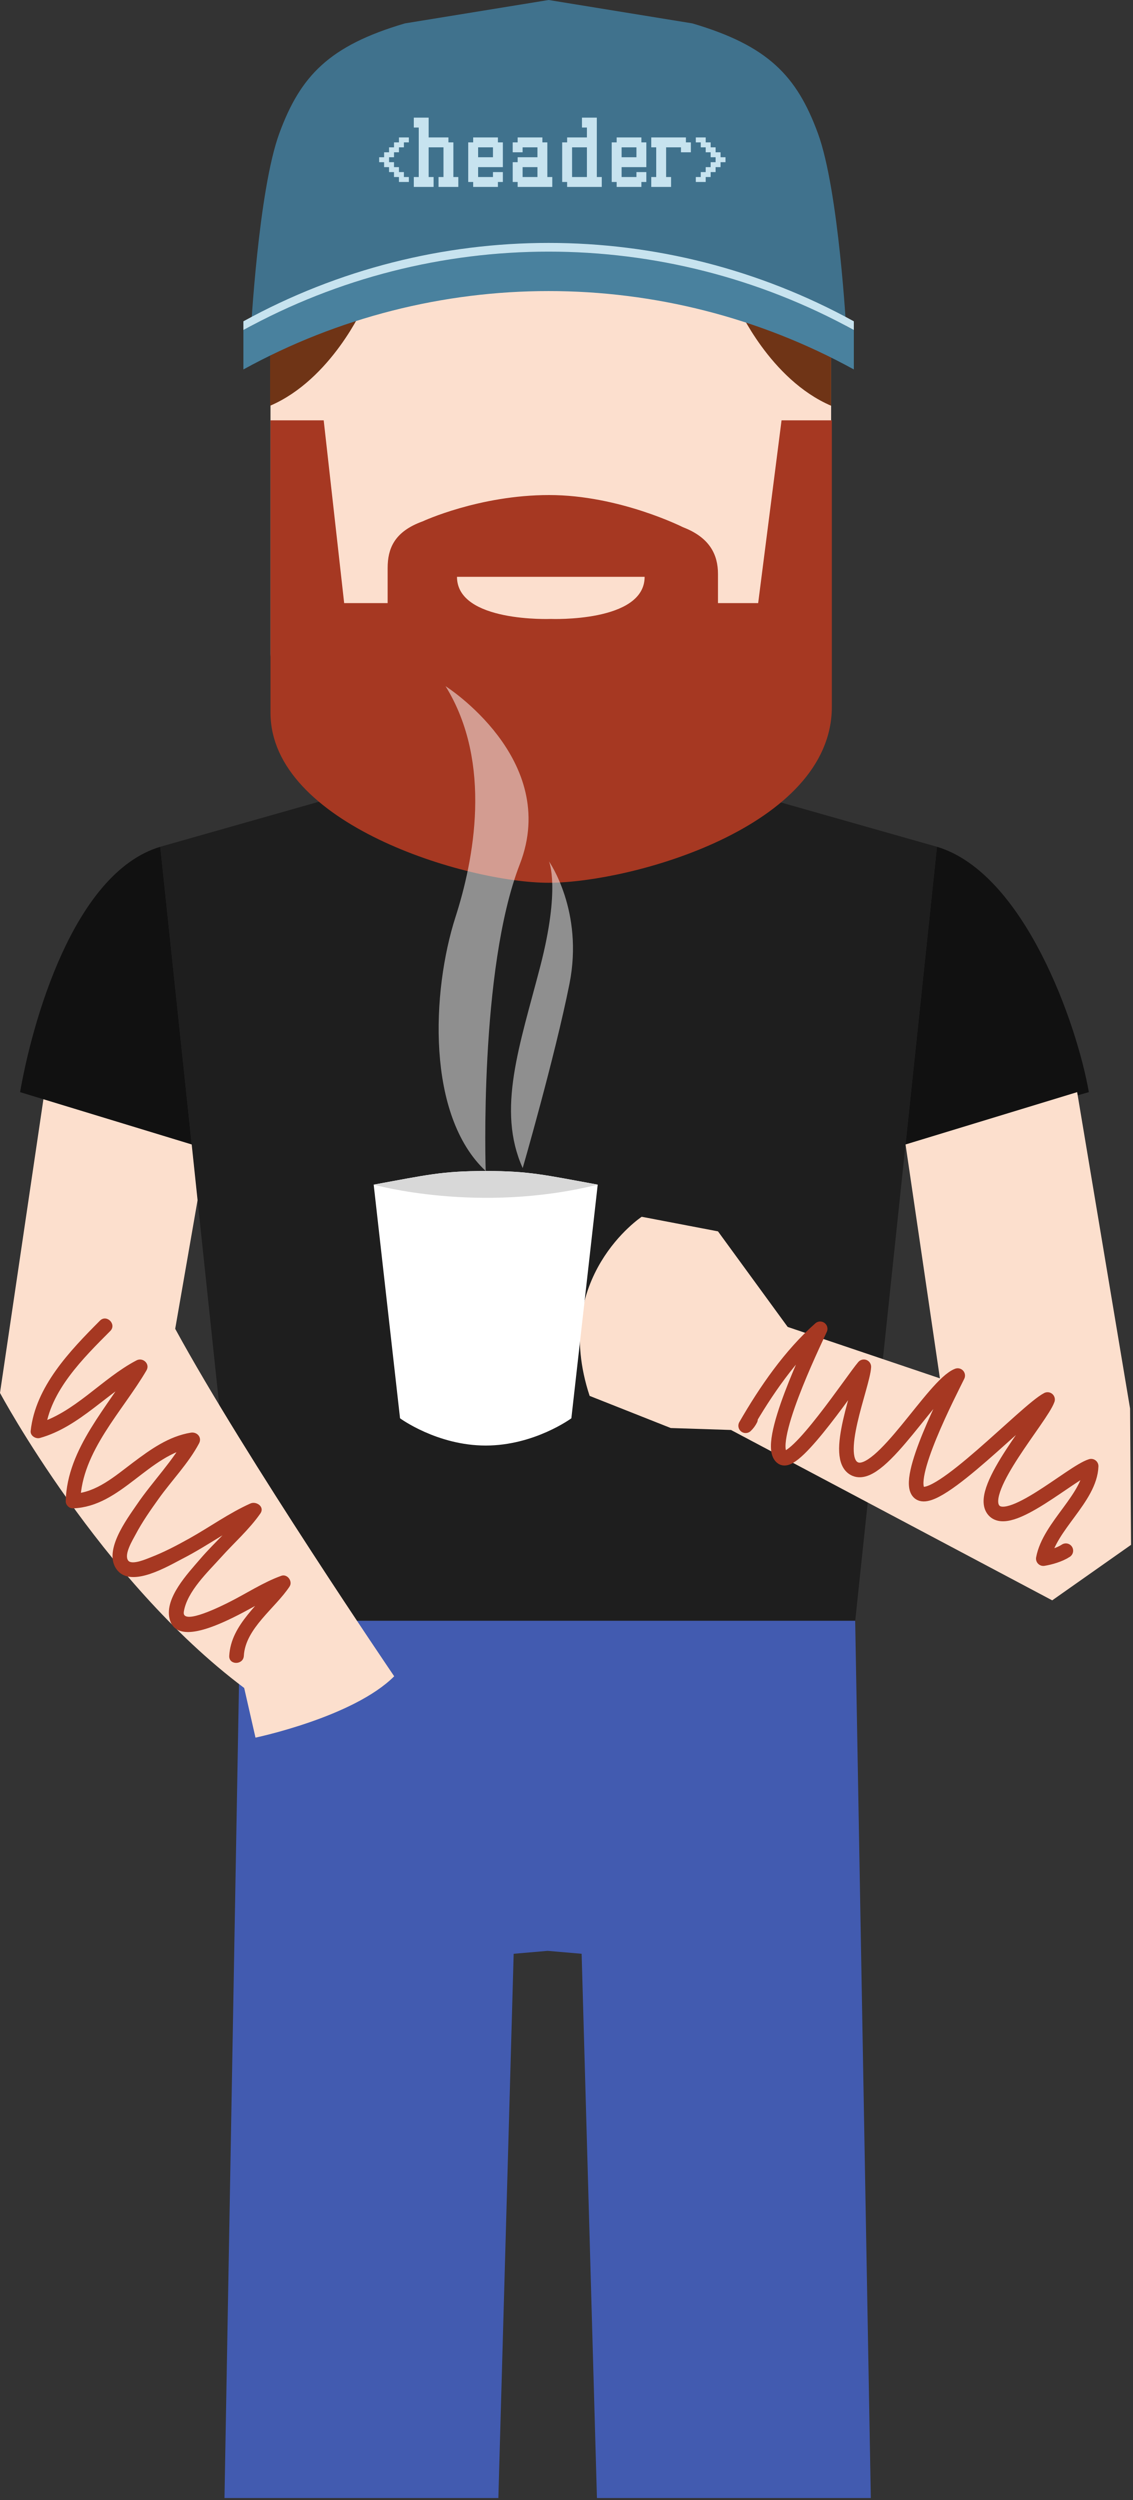<svg width="388" height="856" viewBox="0 0 388 856" fill="none" xmlns="http://www.w3.org/2000/svg">
<rect x="0" y="0" width="388" height="856" fill="#333333" stroke="none"/>
<g clip-path="url(#clip0_3_30)">
<path d="M193.664 431.853L215.513 507.083L250.035 542.091L292.398 500.859L193.664 431.853Z" fill="#CBBCCE"/>
<path d="M202.9 421.461C202.9 421.461 208.814 420.045 215.75 420.416L214.5 429.666C214.5 429.666 209.033 430.09 201.767 431.504L202.9 421.461Z" fill="#D8D8D8"/>
<path d="M284.622 84.469C284.622 69.558 272.533 57.469 257.622 57.469H119.632C104.721 57.469 92.632 69.558 92.632 84.469V223.959C92.632 238.871 104.721 250.959 119.632 250.959H257.622C272.533 250.959 284.622 238.871 284.622 223.959V84.469Z" fill="#FCDFCE"/>
<path d="M124.5 104.916C124.5 104.916 113.5 129.916 92.5 138.916V107.916L124.5 104.916Z" fill="#6F3416"/>
<path d="M252.622 104.916C252.622 104.916 263.622 129.916 284.622 138.916V107.916L252.622 104.916Z" fill="#6F3416"/>
<path d="M280.09 45.633C272.876 26.008 263.06 15.65 237.09 8.008L187.876 0L138.662 8.008C112.692 15.65 102.876 26.008 95.662 45.633C88.448 65.258 85.876 114.008 85.876 114.008L187.876 91.008L289.876 114.008C289.876 114.008 287.304 65.258 280.09 45.633Z" fill="#40728D"/>
<path d="M292.398 126.489C227.31 90.706 148.441 90.706 83.353 126.489C83.353 121.989 83.353 117.489 83.353 112.99C148.441 77.207 227.31 77.207 292.398 112.99C292.398 117.49 292.398 121.99 292.398 126.489Z" fill="#49819E"/>
<path d="M292.398 110.006C227.31 74.224 148.441 74.224 83.353 110.006C83.353 111.001 83.353 111.995 83.353 112.99C148.441 77.207 227.31 77.207 292.398 112.99C292.398 111.996 292.398 111.001 292.398 110.006Z" fill="#C7E3EF"/>
<path d="M239.876 266.916H187.876H135.876L54.876 289.916L82.876 554.916H187.876H292.876L320.876 289.916L239.876 266.916Z" fill="#1E1E1E"/>
<path d="M54.876 289.916C24.876 298.916 10.876 350.916 6.876 373.916L65.645 391.835L54.876 289.916Z" fill="#111111"/>
<path d="M284.866 242.006V220.42V206.484V143.916H267.644L259.636 206.484H245.875V196.504C245.875 189.877 243.03 184.008 233.875 180.5C233.875 180.5 212.069 169.489 188.069 169.489C164.069 169.489 144.748 178.498 144.748 178.498C134.993 182.008 132.748 187.875 132.748 194.502V206.484H117.86L110.852 143.916H92.632V206.484V222.422V244.008C92.632 282.028 159.683 302.235 187.876 302.235C216.069 302.235 284.866 283.177 284.866 242.006Z" fill="#A63822"/>
<path d="M188.627 197.484H156.497C156.497 213.18 188.627 211.908 188.627 211.908C188.627 211.908 220.757 213.18 220.757 197.484H188.627Z" fill="#FCDFCE"/>
<path d="M320.876 289.916C350.876 298.916 368.88 350.916 372.88 373.916L310.108 391.835L320.876 289.916Z" fill="#111111"/>
<path d="M292.859 554.916H187.545H82.229L76.876 855.251H170.665L175.908 668.916L187.545 667.916L199.182 668.916L204.424 855.251H298.213L292.859 554.916Z" fill="#425BB0"/>
<path d="M321.876 471.91L310.107 391.835L368.876 373.916L386.998 482.25L387.328 528.91L360.331 547.914L250.331 489.583L261.664 451.576L321.876 471.91Z" fill="#FCDFCD"/>
<path d="M270.673 455.58L245.876 421.583L219.756 416.586C219.756 416.586 188.51 437.246 201.92 477.914L229.698 488.916L250.331 489.584L270.673 455.58Z" fill="#FCDFCD"/>
<path d="M166.33 400.916C151.375 400.916 146.273 402.25 127.969 405.583L136.996 485.583C136.996 485.583 149.664 494.915 166.33 494.915C182.996 494.915 195.664 485.583 195.664 485.583L204.691 405.583C186.387 402.25 181.285 400.916 166.33 400.916Z" fill="white"/>
<path d="M127.969 405.583C127.969 405.583 163.885 415.75 204.692 405.583C186.387 402.25 181.286 400.916 166.331 400.916C151.376 400.916 146.273 402.25 127.969 405.583Z" fill="#D8D8D8"/>
<path d="M14.867 376.353L0 476.89C0 476.89 34.25 540.913 83.622 577.913L87.494 594.913C87.494 594.913 120.994 587.913 134.994 573.913C134.994 573.913 84 498.977 60 454.946L67.66 410.915L65.644 391.834L14.867 376.353Z" fill="#FCDFCD"/>
<path d="M257 485.916C256.576 486.758 256.027 487.496 255.354 488.135C262.268 476.127 270.643 463.992 280.865 454.947C278.283 460.599 261.633 494.967 267.906 499.052C272.427 501.995 292.196 472.138 295.821 467.95C295.473 474.389 284.716 499.69 292.958 503.007C301.767 506.55 319.698 474.128 327.969 470.956C325.388 476.269 309.421 506.854 314.862 511.102C320.8 515.741 351.518 482.879 358.738 479.153C356.494 485.442 335.035 509.567 340.107 516.78C345.189 524.007 367.064 504.01 373.664 501.979C373.266 512.885 359.393 522.399 357.287 533.629C359.564 533.272 362.873 532.324 365.002 530.914" stroke="#A63822" stroke-width="5" stroke-miterlimit="10" stroke-linecap="round" stroke-linejoin="round"/>
<path d="M34.232 452.148C23.943 462.48 12.14 474.728 10.5 489.916C10.323 491.556 12.226 492.73 13.665 492.326C27.406 488.465 36.87 476.55 49.262 470.074C48.122 468.934 46.982 467.795 45.842 466.654C37.145 481.556 23.01 495.701 22.501 513.916C22.464 515.242 23.667 516.465 25.001 516.416C41.566 515.816 50.749 497.941 66.666 495.326C65.725 494.102 64.784 492.879 63.843 491.654C59.412 500.008 52.242 507.203 46.927 515.022C43.441 520.15 34.931 531.351 40.234 537.683C45.256 543.68 57.693 536.117 62.625 533.586C71.323 529.123 79.349 523.065 88.264 519.073C87.124 517.933 85.984 516.794 84.844 515.653C80.246 522.243 73.719 527.714 68.5 533.82C64.375 538.645 56.375 547.004 58.051 554.133C61.303 567.967 91.346 546.603 97.668 544.324C96.727 543.1 95.786 541.877 94.845 540.652C89.26 549.146 79.101 555.959 78.504 566.914C78.328 570.138 83.329 570.12 83.504 566.914C84.017 557.514 94.3 550.57 99.163 543.176C100.329 541.403 98.393 538.764 96.34 539.504C90.116 541.746 84.377 545.57 78.479 548.526C76.688 549.423 62.15 556.843 62.948 551.816C64.054 544.844 71.236 538.153 75.71 533.166C80.148 528.22 85.349 523.643 89.164 518.176C90.755 515.896 87.783 513.842 85.744 514.756C78.491 518.004 71.825 522.822 64.893 526.693C60.622 529.078 56.261 531.379 51.694 533.149C50.301 533.689 45.146 535.977 43.896 534.291C42.344 532.197 45.505 527.134 46.44 525.362C48.714 521.05 51.546 517.022 54.376 513.063C58.824 506.84 64.57 500.954 68.165 494.176C69.262 492.109 67.481 490.153 65.342 490.504C57.761 491.748 51.493 496.275 45.484 500.787C39.464 505.307 32.908 511.128 25.006 511.414C25.839 512.247 26.673 513.081 27.506 513.914C27.982 496.907 42.033 483.109 50.165 469.176C51.472 466.937 48.92 464.618 46.745 465.756C34.808 471.992 25.538 483.795 12.342 487.504C13.397 488.307 14.452 489.11 15.507 489.914C16.98 476.28 28.591 464.904 37.775 455.682C40.044 453.397 36.51 449.861 34.232 452.148Z" fill="#A63822"/>
<path opacity="0.5" d="M166.33 400.916C146 381.916 147.78 339.459 156 313.916C162.114 294.916 168.91 261.268 152.58 234.925C152.58 234.925 192 259.916 178 295.916C164 331.916 166.33 400.916 166.33 400.916Z" fill="white"/>
<path opacity="0.5" d="M179 399.916C170 379.916 178 357.916 185 330.916C192 303.916 188 294.916 188 294.916C188 294.916 200 311.916 195 336.916C190 361.916 179 399.916 179 399.916Z" fill="white"/>
<path d="M136.623 62.304V60.61H134.929V58.916H133.235V57.222H131.541V55.528H129.847V53.834H131.541V52.14H133.235V50.446H134.929V48.75H136.623V47.056H140.012V48.75H138.317V50.444H136.624V52.138H134.93V53.832H133.236V55.526H134.93V57.22H136.624V58.914H138.317V60.608H140.012V62.302H136.623V62.304Z" fill="#C7E3EF"/>
<path d="M141.707 63.999V60.61H143.401V43.667H141.707V40.278H146.79V47.055H153.566V48.749H155.261V60.609H156.954V63.998H150.177V60.61H151.872V50.444H146.789V60.61H148.483V63.999H141.707Z" fill="#C7E3EF"/>
<path d="M162.039 63.999V62.305H160.345V48.75H162.039V47.056H170.51V48.75H172.205V57.221H163.733V60.61H168.816V58.916H172.205V62.305H170.51V63.999H162.039ZM163.733 53.833H168.816V50.444H163.733V53.833Z" fill="#C7E3EF"/>
<path d="M177.273 63.999V62.305H175.58V55.528H177.273V53.834H184.05V50.445H178.968V52.139H175.579V48.75H177.272V47.056H185.744V48.75H187.438V60.61H189.132V63.999H177.273ZM178.969 60.61H184.051V57.221H178.969V60.61Z" fill="#C7E3EF"/>
<path d="M194.216 63.999V62.305H192.522V48.75H194.216V47.056H200.992V43.667H199.299V40.278H204.381V60.61H206.076V63.999H194.216ZM195.91 60.61H200.992V50.444H195.91V60.61Z" fill="#C7E3EF"/>
<path d="M211.177 63.999V62.305H209.483V48.75H211.177V47.056H219.649V48.75H221.342V57.221H212.871V60.61H217.953V58.916H221.342V62.305H219.649V63.999H211.177ZM212.871 53.833H217.953V50.444H212.871V53.833Z" fill="#C7E3EF"/>
<path d="M223.033 63.999V60.61H224.726V50.444H223.033V47.055H234.892V48.749H236.586V52.138H233.197V50.444H228.114V60.61H229.809V63.999H223.033Z" fill="#C7E3EF"/>
<path d="M241.67 62.304H238.281V60.61H239.975V58.916H241.669V57.222H243.363V55.528H245.057V53.834H243.363V52.14H241.669V50.446H239.975V48.75H238.281V47.056H241.67V48.75H243.364V50.444H245.058V52.138H246.751V53.832H248.446V55.526H246.751V57.22H245.058V58.914H243.364V60.608H241.67V62.304Z" fill="#C7E3EF"/>
</g>
<defs>
<clipPath id="clip0_3_30">
<rect width="387.328" height="855.251" fill="white"/>
</clipPath>
</defs>
</svg>

